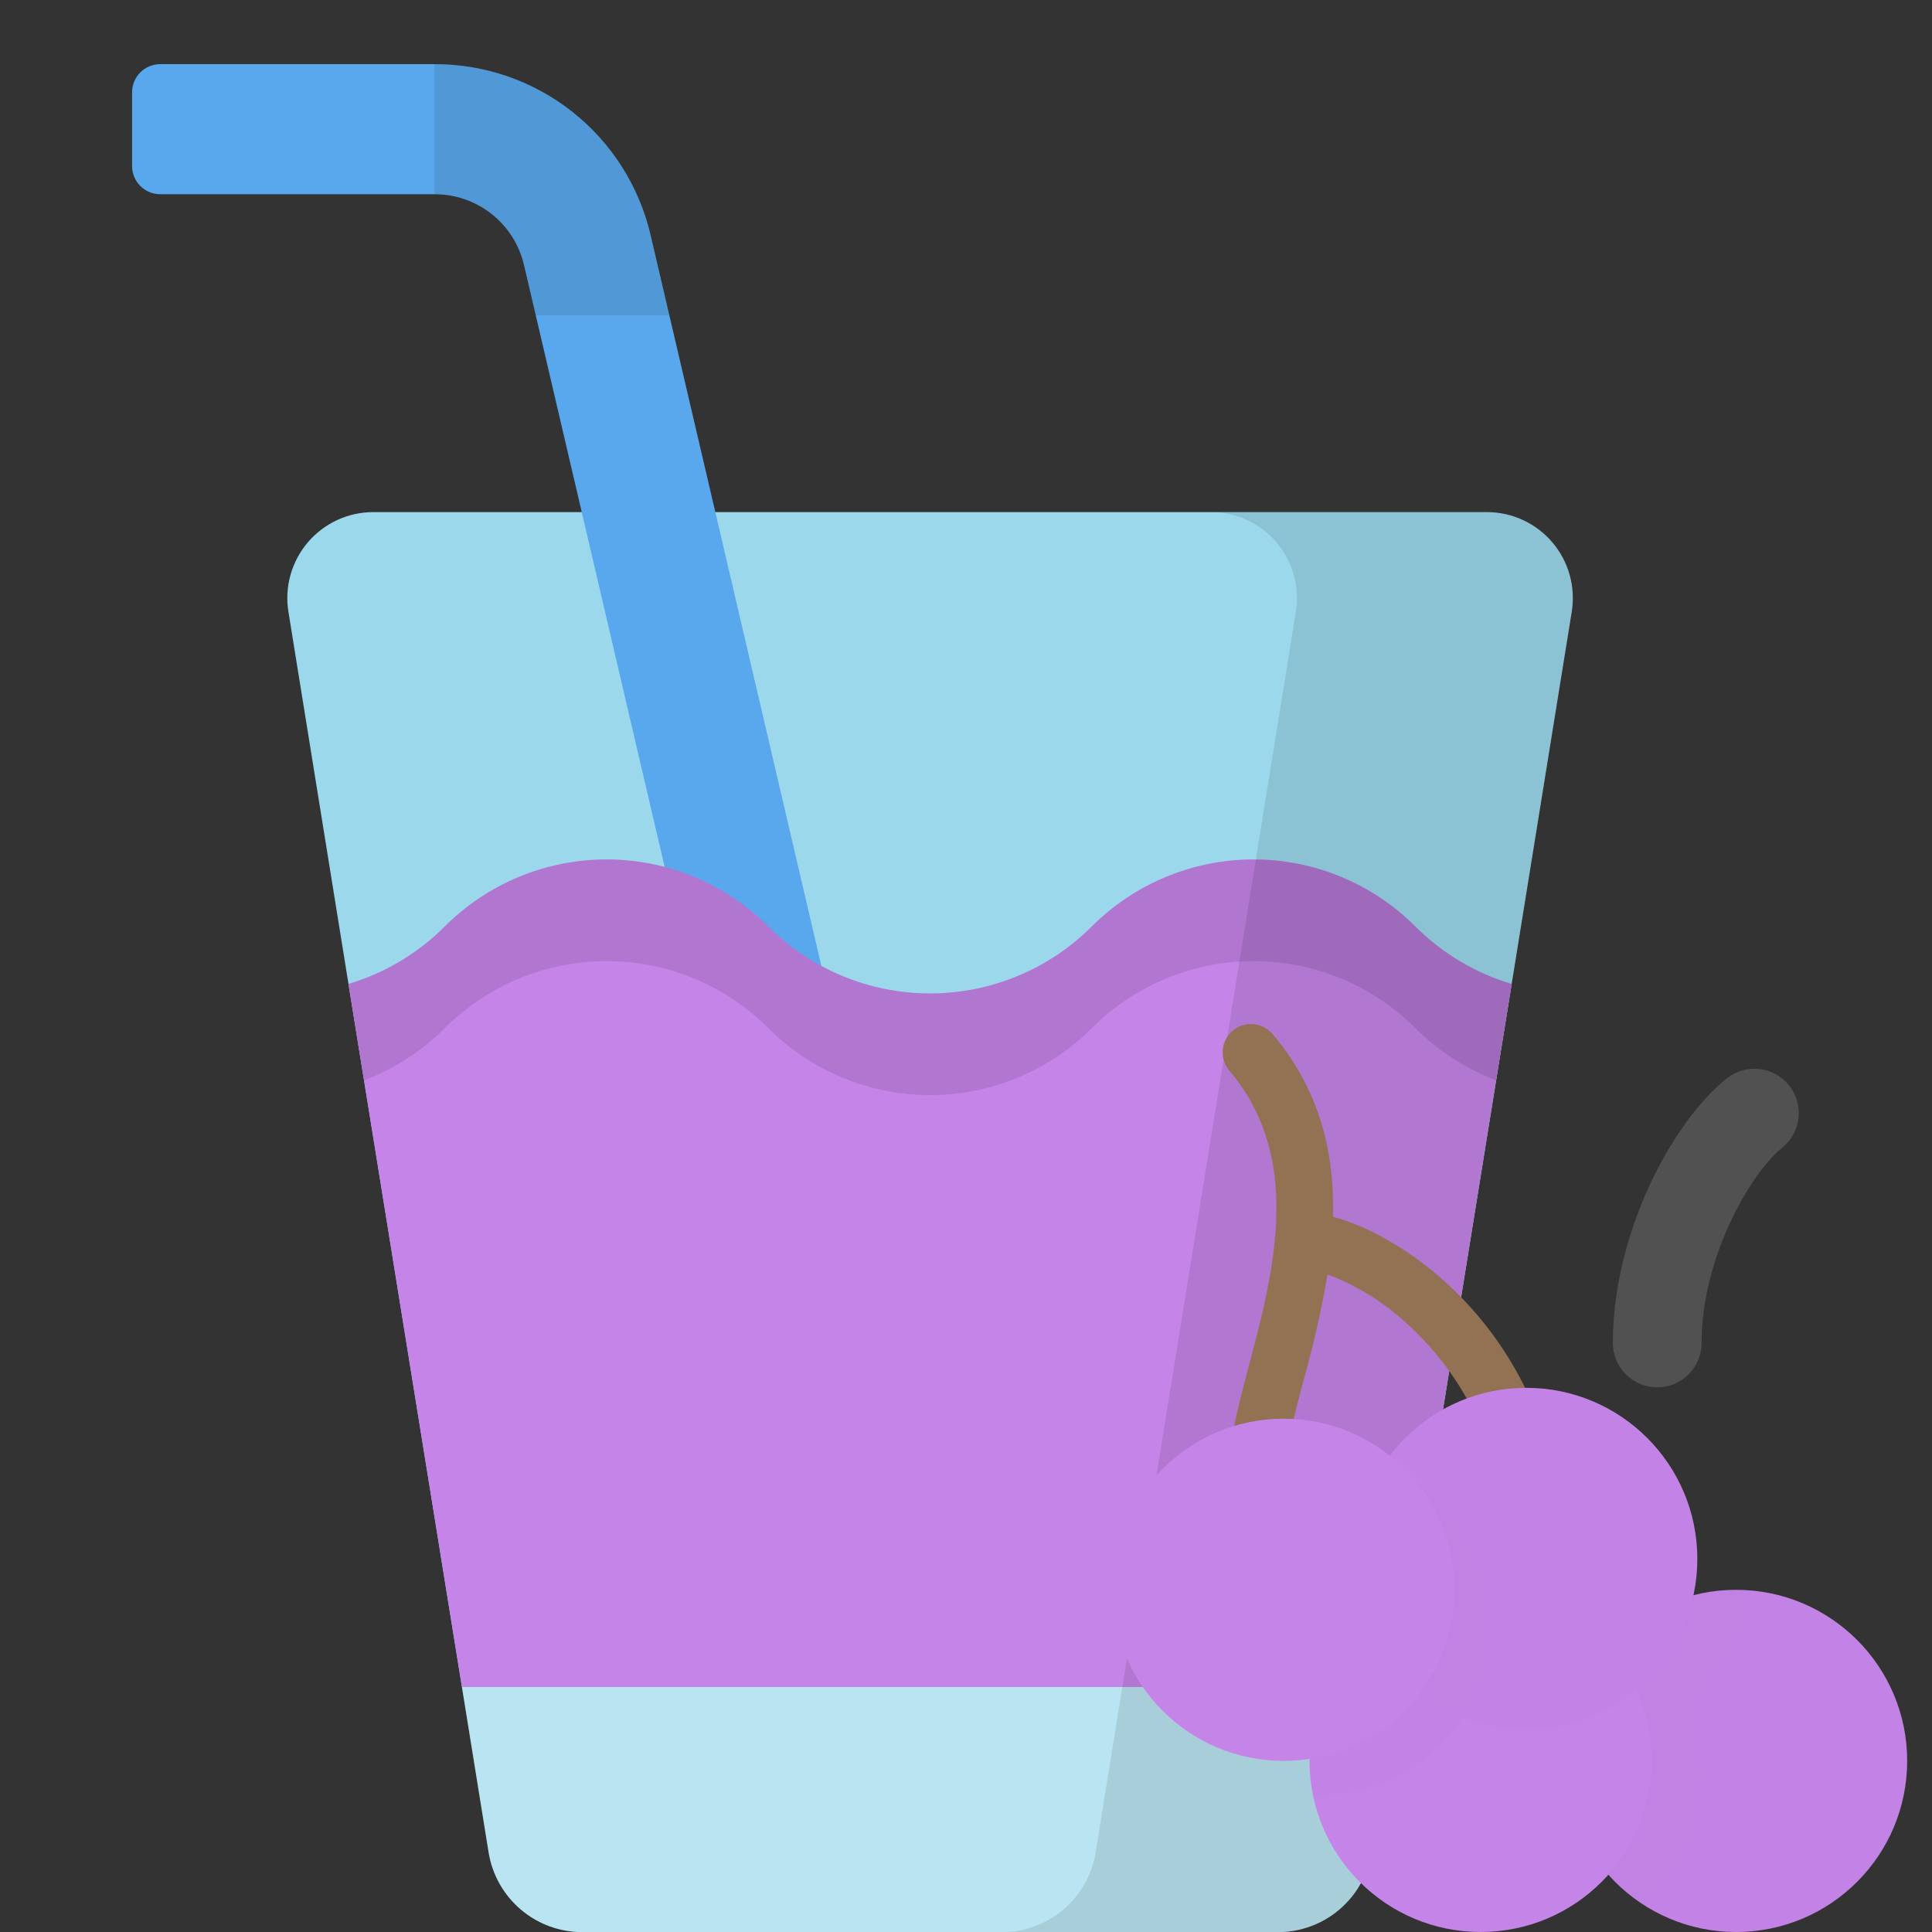 <svg width="512" height="512" viewBox="0 0 512 512" fill="none" xmlns="http://www.w3.org/2000/svg">
<rect x="0" y="0" width="512" height="512" fill="#333333" stroke="none"/>
<path d="M338.671 512.025H154.29C148.321 512.026 142.548 509.901 138.003 506.031C133.459 502.162 130.441 496.801 129.49 490.908L76.435 162.125C75.909 158.869 76.096 155.537 76.984 152.36C77.872 149.183 79.44 146.237 81.578 143.725C83.717 141.213 86.375 139.196 89.37 137.813C92.365 136.429 95.624 135.713 98.923 135.713H394.038C397.336 135.713 400.595 136.429 403.59 137.813C406.584 139.196 409.242 141.212 411.381 143.724C413.519 146.235 415.087 149.181 415.975 152.357C416.863 155.533 417.051 158.865 416.526 162.121L363.47 490.908C362.519 496.8 359.501 502.161 354.957 506.031C350.413 509.9 344.639 512.025 338.671 512.025Z" fill="#9BD8EB"/>
<path opacity="0.3" d="M122.42 447.082L129.492 490.908C130.443 496.8 133.461 502.162 138.005 506.031C142.549 509.901 148.323 512.026 154.292 512.025H338.671C344.64 512.025 350.413 509.901 354.958 506.031C359.502 502.162 362.52 496.8 363.471 490.908L370.543 447.082H122.42Z" fill="white"/>
<path d="M193.055 302.145L138.89 70.313C137.654 64.945 134.63 60.156 130.314 56.733C125.998 53.309 120.647 51.455 115.138 51.473H42.465C40.485 51.473 38.586 50.686 37.186 49.286C35.786 47.886 35 45.987 35 44.007V24.466C35 22.486 35.786 20.587 37.186 19.188C38.586 17.788 40.485 17.001 42.465 17.001H115.138C128.432 16.958 141.347 21.434 151.762 29.697C162.177 37.959 169.475 49.516 172.458 62.471L226.623 294.303L193.055 302.145Z" fill="#59A8ED"/>
<path opacity="0.1" d="M172.458 62.47C169.475 49.514 162.177 37.958 151.762 29.695C141.347 21.433 128.432 16.957 115.138 17V51.473C120.646 51.455 125.998 53.31 130.313 56.733C134.629 60.157 137.653 64.945 138.889 70.313L141.977 83.529H177.377L172.458 62.47Z" fill="black"/>
<path d="M375.085 245.526C369.456 239.896 362.772 235.431 355.417 232.384C348.062 229.337 340.178 227.769 332.217 227.769C324.256 227.769 316.372 229.337 309.017 232.384C301.662 235.431 294.978 239.896 289.349 245.526C277.98 256.895 262.56 263.282 246.481 263.282C230.402 263.282 214.982 256.895 203.613 245.526C197.984 239.896 191.3 235.431 183.945 232.384C176.59 229.337 168.706 227.769 160.745 227.769C152.784 227.769 144.9 229.337 137.545 232.384C130.19 235.431 123.506 239.896 117.877 245.526C110.772 252.652 101.998 257.889 92.353 260.759L122.42 447.082H370.542L400.61 260.759C390.965 257.889 382.191 252.652 375.085 245.526Z" fill="#C584E8"/>
<path opacity="0.5" d="M375.085 245.526C363.716 234.157 348.296 227.77 332.217 227.77C316.138 227.77 300.718 234.157 289.349 245.526C283.72 251.156 277.036 255.621 269.681 258.668C262.326 261.715 254.442 263.283 246.481 263.283C238.52 263.283 230.636 261.715 223.281 258.668C215.926 255.621 209.242 251.156 203.613 245.526C192.244 234.157 176.824 227.77 160.745 227.77C144.666 227.77 129.246 234.157 117.877 245.526C110.772 252.652 101.998 257.889 92.353 260.759L96.471 286.28C104.509 283.247 111.807 278.533 117.877 272.454C123.506 266.824 130.19 262.359 137.545 259.312C144.9 256.265 152.784 254.697 160.745 254.697C168.706 254.697 176.59 256.265 183.945 259.312C191.3 262.359 197.984 266.824 203.613 272.454C214.982 283.823 230.402 290.21 246.481 290.21C262.56 290.21 277.98 283.823 289.349 272.454C294.978 266.824 301.662 262.359 309.017 259.312C316.372 256.265 324.256 254.697 332.217 254.697C340.178 254.697 348.062 256.265 355.417 259.312C362.772 262.359 369.456 266.824 375.085 272.454C381.155 278.533 388.453 283.247 396.491 286.28L400.609 260.759C390.964 257.888 382.19 252.652 375.085 245.526Z" fill="#9D69B9"/>
<path opacity="0.1" d="M394.038 135.713H320.924C324.222 135.713 327.481 136.429 330.476 137.812C333.47 139.195 336.129 141.212 338.267 143.723C340.406 146.235 341.973 149.18 342.861 152.357C343.75 155.533 343.938 158.865 343.412 162.121L290.355 490.908C289.404 496.801 286.386 502.162 281.842 506.031C277.297 509.901 271.524 512.026 265.555 512.025H338.669C344.638 512.026 350.411 509.901 354.956 506.031C359.5 502.162 362.518 496.801 363.469 490.908L416.526 162.125C417.052 158.869 416.865 155.537 415.977 152.36C415.088 149.183 413.521 146.237 411.382 143.725C409.244 141.213 406.585 139.196 403.591 137.813C400.596 136.429 397.337 135.713 394.038 135.713Z" fill="black"/>
<path opacity="0.15" d="M439.181 367.659C436.062 367.659 433.071 366.42 430.865 364.215C428.66 362.009 427.421 359.018 427.421 355.899C427.421 327.154 442.827 297.634 457.721 285.699C460.16 283.804 463.247 282.945 466.315 283.307C469.382 283.67 472.184 285.224 474.115 287.635C476.045 290.046 476.95 293.12 476.633 296.193C476.316 299.265 474.803 302.09 472.421 304.056C463.64 311.09 450.936 333.598 450.936 355.895C450.937 357.439 450.633 358.969 450.043 360.396C449.452 361.823 448.587 363.119 447.495 364.212C446.403 365.304 445.107 366.171 443.681 366.762C442.254 367.354 440.725 367.658 439.181 367.659Z" fill="white"/>
<path d="M411.802 389.956C407.6 369.874 396.92 351.727 381.402 338.305C372.356 330.499 362.051 324.79 353.256 322.469C353.681 306.024 350.04 289.122 337.234 274.029C335.947 272.512 334.11 271.569 332.128 271.406C330.145 271.244 328.179 271.876 326.663 273.163C325.146 274.45 324.202 276.286 324.04 278.269C323.877 280.251 324.509 282.217 325.796 283.734C336.916 296.839 339.218 312.2 337.95 327.481C337.87 327.913 337.829 328.351 337.825 328.79C336.725 340.208 333.725 351.544 331 361.822C327.562 374.777 324.847 385.01 326.5 393.056C326.901 395.004 328.06 396.714 329.721 397.808C331.383 398.902 333.41 399.291 335.359 398.89C337.307 398.488 339.016 397.33 340.11 395.669C341.204 394.007 341.593 391.979 341.192 390.031C340.248 385.444 342.792 375.839 345.492 365.669C348.088 356.477 350.196 347.154 351.807 337.739C359.079 340.465 365.787 344.507 371.596 349.662C384.642 360.963 393.615 376.235 397.136 393.131C397.557 395.075 398.733 396.773 400.406 397.85C402.078 398.927 404.11 399.295 406.054 398.874C407.998 398.453 409.696 397.277 410.773 395.605C411.85 393.932 412.218 391.9 411.797 389.956H411.802Z" fill="#937254"/>
<path d="M460.079 512C485.12 512 505.419 491.701 505.419 466.66C505.419 441.619 485.12 421.32 460.079 421.32C435.038 421.32 414.739 441.619 414.739 466.66C414.739 491.701 435.038 512 460.079 512Z" fill="#C584E8"/>
<g opacity="0.1">
<path opacity="0.1" d="M460.079 512C485.12 512 505.419 491.701 505.419 466.66C505.419 441.619 485.12 421.32 460.079 421.32C435.038 421.32 414.739 441.619 414.739 466.66C414.739 491.701 435.038 512 460.079 512Z" fill="black"/>
</g>
<g opacity="0.1">
<path opacity="0.1" d="M464.033 421.5C462.733 421.387 461.411 421.318 460.076 421.318C450.213 421.319 440.619 424.535 432.749 430.48C424.879 436.425 419.162 444.773 416.465 454.26C413.768 463.747 414.238 473.855 417.804 483.051C421.37 492.247 427.836 500.029 436.224 505.218C443.733 498.828 448.952 490.164 451.091 480.54C453.23 470.915 452.171 460.856 448.076 451.887C457.179 444.246 462.911 433.332 464.033 421.5Z" fill="black"/>
</g>
<path d="M392.389 512C417.43 512 437.729 491.701 437.729 466.66C437.729 441.619 417.43 421.32 392.389 421.32C367.348 421.32 347.049 441.619 347.049 466.66C347.049 491.701 367.348 512 392.389 512Z" fill="#C584E8"/>
<g opacity="0.1">
<path opacity="0.1" d="M394.228 421.362C393.618 421.338 393.006 421.316 392.39 421.316C385.668 421.321 379.03 422.82 372.958 425.703C366.885 428.587 361.53 432.784 357.278 437.991C353.026 443.198 349.984 449.285 348.372 455.811C346.76 462.337 346.618 469.14 347.957 475.728C348.567 475.752 349.178 475.775 349.795 475.775C356.518 475.77 363.155 474.271 369.227 471.388C375.3 468.504 380.656 464.306 384.908 459.099C389.16 453.892 392.201 447.806 393.813 441.279C395.425 434.753 395.567 427.95 394.228 421.362Z" fill="black"/>
</g>
<path d="M404.469 458.47C429.51 458.47 449.809 438.171 449.809 413.13C449.809 388.089 429.51 367.79 404.469 367.79C379.429 367.79 359.129 388.089 359.129 413.13C359.129 438.171 379.429 458.47 404.469 458.47Z" fill="#C584E8"/>
<g opacity="0.1">
<path opacity="0.1" d="M404.469 458.47C429.51 458.47 449.809 438.171 449.809 413.13C449.809 388.089 429.51 367.79 404.469 367.79C379.429 367.79 359.129 388.089 359.129 413.13C359.129 438.171 379.429 458.47 404.469 458.47Z" fill="black"/>
</g>
<g opacity="0.1">
<path opacity="0.1" d="M366.54 388.3C362.856 393.924 360.469 400.298 359.553 406.959C358.637 413.62 359.213 420.401 361.241 426.811C363.27 433.221 366.698 439.1 371.279 444.022C375.86 448.943 381.478 452.784 387.727 455.266C391.411 449.642 393.798 443.268 394.714 436.607C395.631 429.947 395.054 423.165 393.026 416.755C390.998 410.345 387.569 404.466 382.988 399.544C378.407 394.623 372.789 390.782 366.54 388.3Z" fill="black"/>
</g>
<path d="M340.169 466.65C365.21 466.65 385.509 446.351 385.509 421.31C385.509 396.27 365.21 375.97 340.169 375.97C315.129 375.97 294.829 396.27 294.829 421.31C294.829 446.351 315.129 466.65 340.169 466.65Z" fill="#C584E8"/>
</svg>
